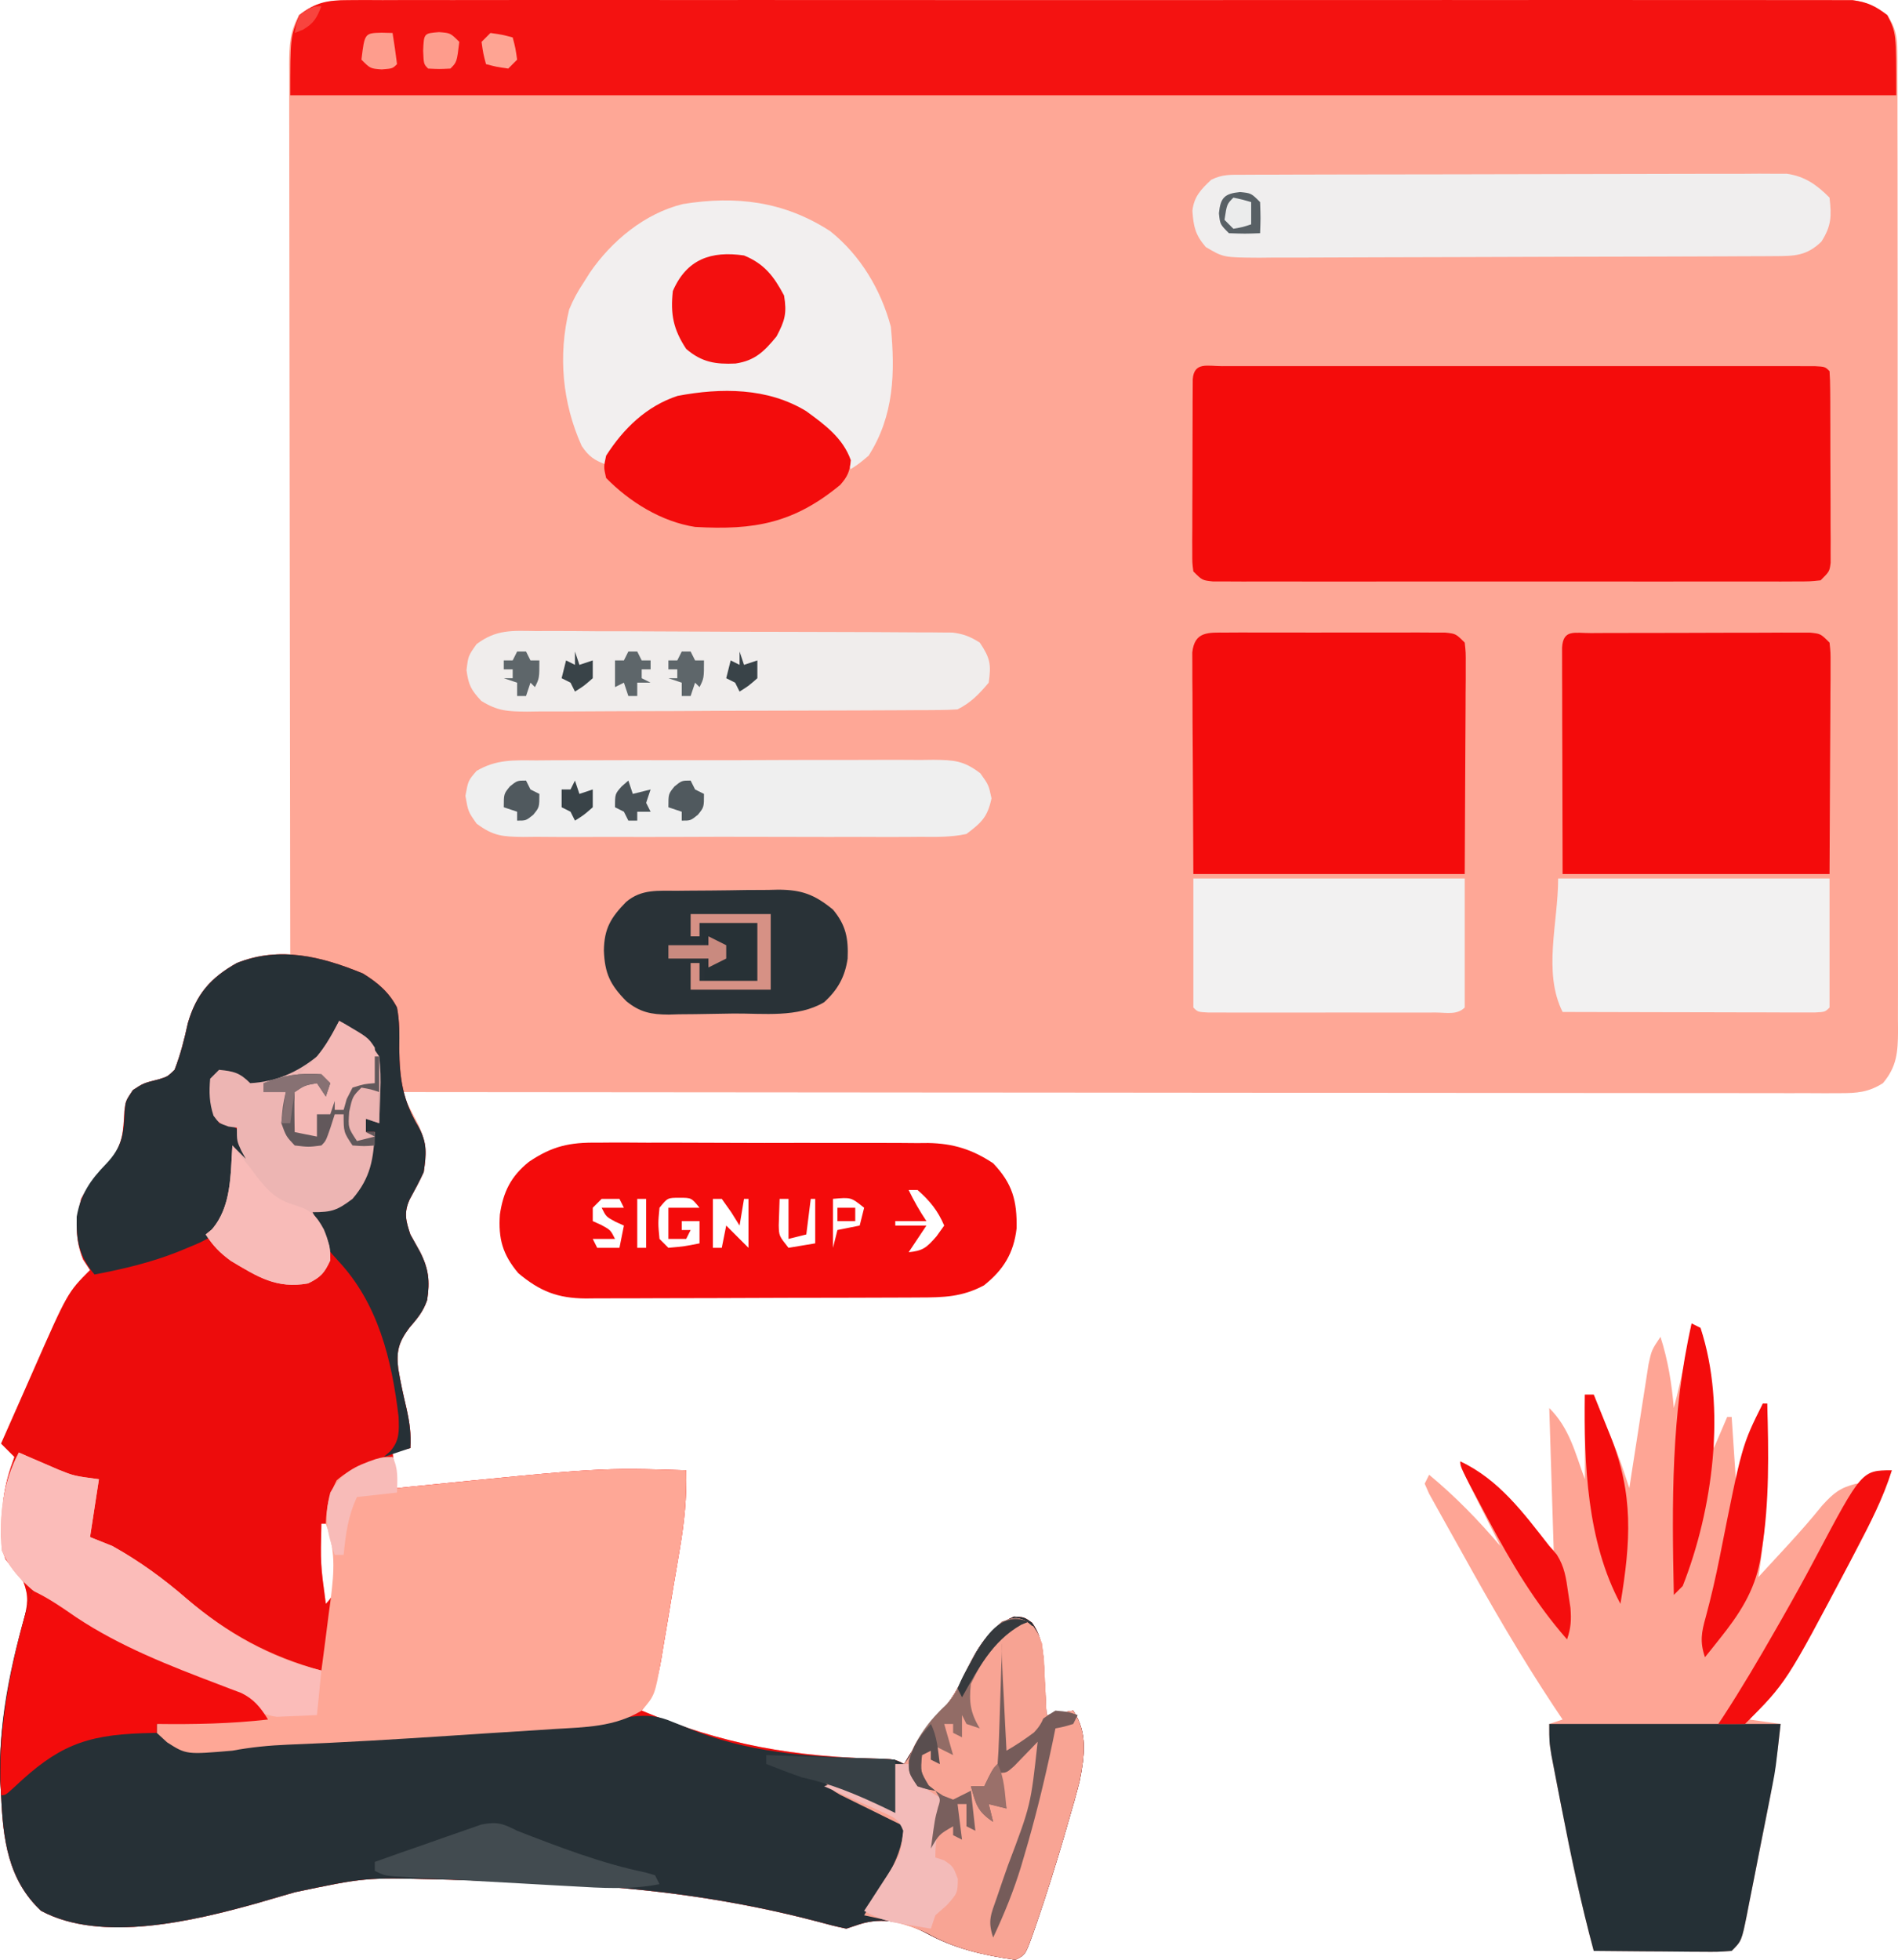 <svg xmlns="http://www.w3.org/2000/svg" version="1.1" viewBox="40.76 41.59 426.63 440.41">
<path d="M0 0 C1.823 -0.012 1.823 -0.012 3.684 -0.024 C5.029 -0.017 6.375 -0.01 7.721 -0.003 C9.153 -0.007 10.585 -0.012 12.017 -0.018 C15.952 -0.03 19.887 -0.024 23.823 -0.015 C28.067 -0.008 32.311 -0.018 36.555 -0.027 C44.869 -0.04 53.184 -0.037 61.498 -0.028 C68.254 -0.022 75.01 -0.021 81.766 -0.024 C82.727 -0.024 83.688 -0.025 84.678 -0.025 C86.63 -0.026 88.582 -0.027 90.534 -0.028 C108.846 -0.037 127.157 -0.027 145.469 -0.011 C161.187 0.003 176.905 0 192.623 -0.014 C210.868 -0.03 229.113 -0.036 247.358 -0.027 C249.303 -0.026 251.248 -0.025 253.193 -0.024 C254.628 -0.023 254.628 -0.023 256.093 -0.023 C262.842 -0.02 269.591 -0.024 276.341 -0.031 C284.564 -0.04 292.787 -0.038 301.01 -0.022 C305.208 -0.014 309.404 -0.011 313.601 -0.02 C317.442 -0.029 321.282 -0.025 325.122 -0.009 C326.513 -0.005 327.904 -0.007 329.295 -0.014 C331.183 -0.023 333.071 -0.012 334.959 0 C336.008 0 337.058 0.001 338.139 0.001 C341.48 0.444 343.313 1.331 345.979 3.378 C347.802 6.094 348.23 8.227 348.234 11.463 C348.24 12.273 348.246 13.082 348.252 13.917 C348.248 14.8 348.244 15.684 348.24 16.595 C348.244 17.538 348.248 18.481 348.252 19.453 C348.262 22.621 348.258 25.789 348.254 28.957 C348.259 31.226 348.264 33.494 348.27 35.762 C348.283 41.93 348.284 48.097 348.281 54.264 C348.28 59.408 348.285 64.553 348.29 69.697 C348.301 82.525 348.301 95.353 348.294 108.181 C348.289 119.323 348.3 130.464 348.319 141.605 C348.339 153.045 348.347 164.484 348.343 175.923 C348.341 182.346 348.344 188.768 348.358 195.191 C348.37 201.229 348.368 207.268 348.355 213.306 C348.353 215.525 348.356 217.743 348.364 219.962 C348.374 222.986 348.366 226.009 348.354 229.034 C348.361 229.915 348.368 230.797 348.376 231.705 C348.335 236.383 348.131 239.652 344.979 243.378 C341.729 245.436 339.158 245.627 335.349 245.624 C334.195 245.628 333.041 245.632 331.852 245.636 C329.95 245.627 329.95 245.627 328.008 245.618 C326.648 245.619 325.287 245.621 323.927 245.623 C320.185 245.628 316.443 245.62 312.701 245.61 C308.667 245.601 304.632 245.604 300.598 245.605 C293.608 245.607 286.618 245.6 279.627 245.589 C269.52 245.573 259.413 245.568 249.306 245.565 C232.909 245.561 216.511 245.547 200.114 245.528 C184.184 245.51 168.254 245.496 152.324 245.487 C150.851 245.487 150.851 245.487 149.349 245.486 C144.424 245.483 139.5 245.481 134.575 245.478 C93.71 245.457 52.845 245.422 11.979 245.378 C12.334 246.052 12.688 246.726 13.053 247.42 C13.512 248.311 13.971 249.202 14.444 250.12 C14.902 251 15.359 251.88 15.831 252.787 C17.598 256.771 17.609 259.039 16.979 263.378 C16.016 265.48 14.929 267.481 13.819 269.51 C12.475 272.499 12.96 274.318 13.979 277.378 C14.681 278.652 15.39 279.923 16.104 281.19 C18.1 285.049 18.404 287.847 17.753 292.124 C16.848 294.762 15.531 296.262 13.729 298.378 C11.326 301.59 10.794 303.655 11.253 307.549 C11.755 310.559 12.411 313.518 13.112 316.487 C13.818 319.651 14.169 322.172 13.979 325.378 C12.659 325.708 11.339 326.038 9.979 326.378 C10.309 329.018 10.639 331.658 10.979 334.378 C12.159 334.256 13.338 334.135 14.554 334.01 C56.736 329.779 56.736 329.779 75.979 330.378 C76.138 336.413 75.571 342.008 74.554 347.952 C74.405 348.839 74.257 349.725 74.104 350.639 C73.791 352.501 73.474 354.363 73.154 356.223 C72.667 359.065 72.199 361.91 71.731 364.754 C71.423 366.57 71.114 368.386 70.804 370.202 C70.666 371.048 70.528 371.894 70.387 372.765 C69.6 377.234 68.687 380.615 65.979 384.378 C84.407 392.104 100.515 394.848 120.319 395.223 C122.979 395.378 122.979 395.378 124.979 396.378 C125.271 395.881 125.562 395.385 125.862 394.874 C128.01 391.315 130.159 388.064 132.979 385.003 C135.395 382.304 136.936 379.653 138.479 376.378 C141.077 370.925 143.897 365.668 149.667 363.253 C151.979 363.378 151.979 363.378 153.729 364.628 C156.515 368.528 156.297 372.959 156.542 377.565 C156.607 378.689 156.607 378.689 156.673 379.837 C156.779 381.683 156.88 383.53 156.979 385.378 C158.959 385.048 160.939 384.718 162.979 384.378 C166.272 389.317 165.533 394.564 164.412 400.261 C163.629 403.345 162.763 406.391 161.854 409.44 C161.54 410.526 161.225 411.612 160.901 412.731 C158.962 419.326 156.913 425.881 154.667 432.378 C154.425 433.083 154.183 433.788 153.934 434.514 C152.229 439.253 152.229 439.253 149.979 440.378 C142.821 439.372 136.108 437.822 129.78 434.299 C125.048 431.877 120.147 430.754 114.979 432.378 C113.989 432.708 112.999 433.038 111.979 433.378 C109.859 432.944 107.76 432.411 105.675 431.831 C86.722 426.844 68.247 424.37 48.667 423.378 C47.561 423.32 46.455 423.263 45.316 423.203 C37.872 422.831 30.43 422.565 22.979 422.378 C21.936 422.35 20.893 422.322 19.818 422.294 C3.72 421.9 3.72 421.9 -11.958 425.19 C-13.864 425.746 -15.772 426.298 -17.681 426.846 C-18.583 427.112 -19.486 427.377 -20.416 427.651 C-34.615 431.611 -55.419 436.664 -69.021 429.378 C-76.497 422.399 -77.593 413.192 -78.021 403.378 C-78.085 402.278 -78.149 401.178 -78.216 400.045 C-78.618 387.659 -75.975 375.883 -72.88 363.948 C-72.028 360.409 -71.749 358.739 -73.021 355.378 C-74.334 353.695 -75.667 352.028 -77.021 350.378 C-78.304 346.884 -77.995 343.674 -77.708 340.003 C-77.629 338.902 -77.551 337.801 -77.47 336.667 C-77.019 333.363 -76.175 330.498 -75.021 327.378 C-76.506 325.893 -76.506 325.893 -78.021 324.378 C-76.268 320.39 -74.508 316.407 -72.741 312.427 C-72.142 311.076 -71.546 309.724 -70.952 308.371 C-63.065 290.422 -63.065 290.422 -58.021 285.378 C-58.536 284.594 -59.052 283.81 -59.583 283.003 C-61.505 278.155 -61.228 274.404 -60.021 269.378 C-58.138 265.881 -56.106 263.465 -53.333 260.628 C-50.555 256.723 -50.577 254.293 -50.306 249.647 C-50.021 247.378 -50.021 247.378 -48.396 244.94 C-46.021 243.378 -46.021 243.378 -42.521 242.503 C-40.593 241.894 -40.593 241.894 -39.021 240.378 C-37.682 236.928 -36.826 233.534 -36.04 229.92 C-34.157 223.377 -30.904 219.672 -25.021 216.378 C-20.818 214.627 -17.537 214.302 -13.021 214.378 C-13.022 213.32 -13.024 212.263 -13.026 211.174 C-13.07 185.469 -13.103 159.764 -13.124 134.059 C-13.134 121.629 -13.149 109.198 -13.171 96.767 C-13.191 85.935 -13.204 75.102 -13.209 64.269 C-13.211 58.531 -13.217 52.794 -13.232 47.057 C-13.246 41.658 -13.25 36.26 -13.247 30.862 C-13.247 28.879 -13.251 26.896 -13.259 24.913 C-13.269 22.208 -13.266 19.504 -13.261 16.799 C-13.267 16.012 -13.273 15.225 -13.279 14.415 C-13.256 10.322 -13.153 6.93 -11.021 3.378 C-7.262 0.63 -4.618 0.002 0 0 Z M-6.021 342.378 C-6.228 351.431 -6.228 351.431 -5.021 360.378 C-1.915 357.272 -2.055 353.65 -2.021 349.378 C-2.468 346.889 -3.156 344.768 -4.021 342.378 C-4.681 342.378 -5.341 342.378 -6.021 342.378 Z " fill="#FEA796" transform="translate(119.021,41.622)"/>
<path d="M0 0 C3.321 2.056 5.84 4.182 7.656 7.645 C8.251 10.74 8.209 13.751 8.156 16.895 C8.251 23.821 8.956 28.536 12.562 34.586 C14.483 38.201 14.244 40.598 13.656 44.645 C12.693 46.747 11.605 48.748 10.496 50.777 C9.152 53.766 9.636 55.585 10.656 58.645 C11.358 59.919 12.066 61.19 12.781 62.457 C14.777 66.316 15.081 69.114 14.43 73.391 C13.524 76.029 12.208 77.529 10.406 79.645 C8.002 82.857 7.471 84.922 7.93 88.816 C8.432 91.826 9.088 94.785 9.789 97.754 C10.494 100.918 10.846 103.439 10.656 106.645 C9.336 106.975 8.016 107.305 6.656 107.645 C7.151 111.605 7.151 111.605 7.656 115.645 C8.836 115.523 10.015 115.402 11.23 115.277 C53.413 111.046 53.413 111.046 72.656 111.645 C72.814 117.68 72.247 123.275 71.23 129.219 C71.082 130.106 70.934 130.992 70.781 131.906 C70.468 133.768 70.151 135.63 69.83 137.49 C69.344 140.332 68.875 143.177 68.408 146.021 C68.1 147.837 67.791 149.653 67.48 151.469 C67.343 152.315 67.205 153.161 67.063 154.032 C66.277 158.501 65.363 161.882 62.656 165.645 C81.084 173.371 97.192 176.115 116.996 176.49 C119.656 176.645 119.656 176.645 121.656 177.645 C121.948 177.148 122.239 176.652 122.539 176.141 C124.686 172.582 126.836 169.331 129.656 166.27 C132.072 163.571 133.613 160.92 135.156 157.645 C137.753 152.192 140.574 146.935 146.344 144.52 C148.656 144.645 148.656 144.645 150.406 145.895 C153.192 149.795 152.973 154.226 153.219 158.832 C153.262 159.582 153.305 160.331 153.35 161.104 C153.455 162.95 153.556 164.797 153.656 166.645 C155.636 166.315 157.616 165.985 159.656 165.645 C162.949 170.584 162.21 175.831 161.089 181.528 C160.306 184.612 159.44 187.658 158.531 190.707 C158.216 191.793 157.902 192.879 157.577 193.998 C155.639 200.593 153.59 207.148 151.344 213.645 C151.102 214.35 150.86 215.055 150.611 215.781 C148.906 220.52 148.906 220.52 146.656 221.645 C139.498 220.639 132.785 219.09 126.457 215.566 C121.724 213.144 116.823 212.021 111.656 213.645 C110.666 213.975 109.676 214.305 108.656 214.645 C106.536 214.211 104.436 213.678 102.352 213.098 C83.399 208.111 64.924 205.637 45.344 204.645 C44.238 204.587 43.132 204.53 41.992 204.47 C34.549 204.098 27.107 203.832 19.656 203.645 C18.613 203.617 17.57 203.589 16.495 203.561 C0.396 203.167 0.396 203.167 -15.281 206.457 C-17.188 207.013 -19.095 207.565 -21.004 208.113 C-21.906 208.379 -22.809 208.644 -23.739 208.918 C-37.938 212.878 -58.742 217.931 -72.344 210.645 C-79.821 203.666 -80.916 194.459 -81.344 184.645 C-81.408 183.545 -81.473 182.445 -81.539 181.312 C-81.942 168.926 -79.298 157.15 -76.203 145.215 C-75.351 141.676 -75.072 140.006 -76.344 136.645 C-77.657 134.962 -78.99 133.295 -80.344 131.645 C-81.627 128.151 -81.318 124.941 -81.031 121.27 C-80.953 120.169 -80.874 119.068 -80.793 117.934 C-80.342 114.63 -79.499 111.765 -78.344 108.645 C-79.334 107.655 -80.324 106.665 -81.344 105.645 C-79.592 101.657 -77.832 97.674 -76.064 93.694 C-75.466 92.343 -74.869 90.991 -74.275 89.638 C-66.389 71.689 -66.389 71.689 -61.344 66.645 C-61.859 65.861 -62.375 65.077 -62.906 64.27 C-64.829 59.422 -64.551 55.671 -63.344 50.645 C-61.461 47.148 -59.429 44.732 -56.656 41.895 C-53.878 37.99 -53.901 35.56 -53.629 30.914 C-53.344 28.645 -53.344 28.645 -51.719 26.207 C-49.344 24.645 -49.344 24.645 -45.844 23.77 C-43.916 23.161 -43.916 23.161 -42.344 21.645 C-41.005 18.195 -40.15 14.801 -39.363 11.188 C-37.48 4.644 -34.228 0.939 -28.344 -2.355 C-18.666 -6.186 -9.33 -3.832 0 0 Z M-9.344 123.645 C-9.551 132.698 -9.551 132.698 -8.344 141.645 C-5.238 138.539 -5.379 134.917 -5.344 130.645 C-5.792 128.156 -6.479 126.035 -7.344 123.645 C-8.004 123.645 -8.664 123.645 -9.344 123.645 Z " fill="#ED0C0C" transform="translate(122.344,260.355)"/>
<path d="M0 0 C3.595 1.647 6.684 3.826 9.938 6.062 C19.764 12.586 30.785 16.88 41.773 21.053 C42.665 21.395 43.557 21.737 44.477 22.09 C45.282 22.391 46.087 22.693 46.917 23.004 C49.81 24.387 51.347 26.296 53 29 C44.647 29.955 36.402 30.11 28 30 C31.532 33.867 31.532 33.867 36.391 35.133 C37.334 35.13 38.278 35.128 39.25 35.125 C40.65 35.129 40.65 35.129 42.078 35.133 C44.994 35.061 44.994 35.061 47.812 34.519 C50.871 34.021 53.841 33.752 56.934 33.57 C58.118 33.499 59.301 33.427 60.521 33.353 C61.814 33.278 63.106 33.203 64.438 33.125 C65.813 33.042 67.188 32.959 68.563 32.875 C70.82 32.738 73.078 32.601 75.335 32.465 C85.152 31.873 94.968 31.258 104.784 30.636 C107.895 30.44 111.006 30.247 114.117 30.053 C116.066 29.93 118.016 29.807 119.965 29.684 C121.285 29.602 121.285 29.602 122.632 29.52 C126.721 29.258 130.751 28.909 134.812 28.358 C138.334 27.953 140.729 28.157 144.039 29.582 C144.935 29.936 145.831 30.291 146.753 30.656 C147.701 31.038 148.649 31.419 149.625 31.812 C163.356 36.931 176.814 37.477 191.308 37.83 C194 38 194 38 196 39 C196.291 38.504 196.583 38.007 196.883 37.496 C199.03 33.937 201.18 30.686 204 27.625 C206.415 24.926 207.956 22.275 209.5 19 C212.097 13.548 214.918 8.29 220.688 5.875 C223 6 223 6 224.75 7.25 C227.536 11.15 227.317 15.582 227.562 20.188 C227.627 21.312 227.627 21.312 227.693 22.459 C227.799 24.306 227.9 26.153 228 28 C230.97 27.505 230.97 27.505 234 27 C237.293 31.939 236.554 37.187 235.433 42.883 C234.649 45.967 233.784 49.013 232.875 52.062 C232.56 53.149 232.245 54.235 231.921 55.354 C229.983 61.949 227.934 68.503 225.688 75 C225.446 75.705 225.204 76.41 224.955 77.137 C223.25 81.875 223.25 81.875 221 83 C213.841 81.995 207.129 80.445 200.801 76.922 C196.068 74.499 191.167 73.376 186 75 C185.01 75.33 184.02 75.66 183 76 C180.88 75.567 178.78 75.033 176.695 74.453 C157.743 69.467 139.268 66.993 119.688 66 C118.582 65.943 117.476 65.885 116.336 65.826 C108.893 65.453 101.45 65.187 94 65 C92.957 64.972 91.913 64.945 90.838 64.916 C74.74 64.523 74.74 64.523 59.062 67.812 C57.156 68.369 55.249 68.921 53.34 69.469 C51.986 69.867 51.986 69.867 50.605 70.273 C36.406 74.234 15.602 79.287 2 72 C-5.477 65.022 -6.573 55.815 -7 46 C-7.064 44.9 -7.129 43.801 -7.195 42.668 C-7.667 28.147 -4.189 13.838 0 0 Z " fill="#263036" transform="translate(48,399)"/>
<path d="M0 0 C1.216 -0.008 2.431 -0.016 3.684 -0.024 C5.029 -0.017 6.375 -0.01 7.721 -0.003 C9.153 -0.007 10.585 -0.012 12.017 -0.018 C15.952 -0.03 19.887 -0.024 23.823 -0.015 C28.067 -0.008 32.311 -0.018 36.555 -0.027 C44.869 -0.04 53.184 -0.037 61.498 -0.028 C68.254 -0.022 75.01 -0.021 81.766 -0.024 C82.727 -0.024 83.688 -0.025 84.678 -0.025 C86.63 -0.026 88.582 -0.027 90.534 -0.028 C108.846 -0.037 127.157 -0.027 145.469 -0.011 C161.187 0.003 176.905 0 192.623 -0.014 C210.868 -0.03 229.113 -0.036 247.358 -0.027 C249.303 -0.026 251.248 -0.025 253.193 -0.024 C254.628 -0.023 254.628 -0.023 256.093 -0.023 C262.842 -0.02 269.591 -0.024 276.341 -0.031 C284.564 -0.04 292.787 -0.038 301.01 -0.022 C305.208 -0.014 309.404 -0.011 313.601 -0.02 C317.442 -0.029 321.282 -0.025 325.122 -0.009 C326.513 -0.005 327.904 -0.007 329.295 -0.014 C331.183 -0.023 333.071 -0.012 334.959 0 C336.008 0 337.058 0.001 338.139 0.001 C341.48 0.444 343.313 1.331 345.979 3.378 C347.979 7.378 347.979 7.378 347.979 21.378 C228.849 21.378 109.719 21.378 -13.021 21.378 C-13.021 8.378 -13.021 8.378 -11.021 3.378 C-7.38 0.481 -4.585 0.002 0 0 Z " fill="#F41211" transform="translate(119.021,41.622)"/>
<path d="M0 0 C1.186 -0.003 2.373 -0.006 3.595 -0.009 C4.908 -0.007 6.222 -0.004 7.575 -0.002 C8.962 -0.004 10.35 -0.006 11.738 -0.008 C15.516 -0.012 19.295 -0.011 23.074 -0.007 C27.02 -0.005 30.966 -0.007 34.912 -0.009 C41.54 -0.011 48.168 -0.008 54.796 -0.003 C62.469 0.002 70.143 0 77.817 -0.005 C84.393 -0.01 90.97 -0.01 97.547 -0.008 C101.48 -0.006 105.413 -0.006 109.346 -0.009 C113.043 -0.012 116.739 -0.01 120.436 -0.004 C122.448 -0.002 124.46 -0.005 126.472 -0.009 C127.659 -0.006 128.845 -0.003 130.067 0 C131.105 0 132.142 0.001 133.211 0.001 C135.534 0.127 135.534 0.127 136.534 1.127 C136.637 2.528 136.672 3.935 136.679 5.34 C136.685 6.234 136.692 7.128 136.698 8.05 C136.7 9.509 136.7 9.509 136.702 10.998 C136.705 11.991 136.708 12.983 136.712 14.006 C136.717 16.11 136.719 18.214 136.719 20.319 C136.721 23.547 136.739 26.775 136.758 30.004 C136.761 32.044 136.763 34.083 136.764 36.123 C136.771 37.094 136.778 38.065 136.786 39.065 C136.783 39.963 136.78 40.86 136.776 41.785 C136.778 42.577 136.779 43.369 136.781 44.185 C136.534 46.127 136.534 46.127 134.534 48.127 C132.122 48.379 132.122 48.379 129.03 48.381 C127.86 48.387 126.691 48.392 125.486 48.398 C124.196 48.394 122.907 48.39 121.578 48.386 C120.212 48.388 118.846 48.392 117.479 48.396 C113.762 48.406 110.045 48.402 106.329 48.396 C102.444 48.391 98.56 48.395 94.676 48.398 C88.152 48.402 81.629 48.397 75.105 48.388 C67.556 48.377 60.007 48.38 52.458 48.391 C45.984 48.4 39.51 48.402 33.036 48.397 C29.166 48.393 25.296 48.393 21.426 48.4 C17.788 48.405 14.151 48.401 10.513 48.39 C8.536 48.386 6.559 48.392 4.581 48.398 C3.412 48.392 2.242 48.387 1.038 48.381 C0.017 48.38 -1.004 48.379 -2.055 48.379 C-4.466 48.127 -4.466 48.127 -6.466 46.127 C-6.714 44.185 -6.714 44.185 -6.709 41.785 C-6.712 40.887 -6.716 39.99 -6.719 39.065 C-6.711 38.094 -6.704 37.123 -6.697 36.123 C-6.696 35.129 -6.696 34.136 -6.696 33.112 C-6.692 31.01 -6.685 28.907 -6.672 26.805 C-6.654 23.574 -6.652 20.344 -6.652 17.113 C-6.647 15.075 -6.641 13.036 -6.634 10.998 C-6.633 10.025 -6.632 9.052 -6.631 8.05 C-6.625 7.156 -6.618 6.261 -6.612 5.34 C-6.608 4.548 -6.604 3.757 -6.6 2.942 C-6.309 -1.013 -3.299 0.001 0 0 Z " fill="#F40C0B" transform="translate(315.466,123.873)"/>
<path d="M0 0 C0.66 0.33 1.32 0.66 2 1 C4.365 9.687 4.535 19.05 5 28 C5.99 25.69 6.98 23.38 8 21 C8.33 21 8.66 21 9 21 C9.495 28.425 9.495 28.425 10 36 C11.98 30.06 13.96 24.12 16 18 C16.33 18 16.66 18 17 18 C17.225 31.179 17.119 43.966 15 57 C16.71 55.147 18.418 53.293 20.125 51.438 C20.63 50.89 21.135 50.343 21.655 49.78 C24.322 46.878 26.899 43.944 29.375 40.875 C31.922 38.086 33.381 36.905 37 36 C37.66 36 38.32 36 39 36 C39.99 35.258 39.99 35.258 41 34.5 C43 33 43 33 45 33 C43.011 39.35 40.075 44.993 37 50.875 C36.419 51.987 35.838 53.1 35.24 54.246 C28.782 66.484 21.922 78.364 13 89 C15.31 89.33 17.62 89.66 20 90 C19.375 96.269 18.451 102.381 17.223 108.559 C17.051 109.429 16.88 110.299 16.703 111.196 C16.343 113.017 15.981 114.838 15.616 116.659 C15.059 119.453 14.515 122.249 13.971 125.045 C13.618 126.82 13.264 128.596 12.91 130.371 C12.749 131.207 12.587 132.044 12.421 132.906 C11.229 138.771 11.229 138.771 9 141 C5.927 141.227 5.927 141.227 2.023 141.195 C1.338 141.192 0.653 141.19 -0.053 141.187 C-2.244 141.176 -4.434 141.15 -6.625 141.125 C-8.109 141.115 -9.594 141.106 -11.078 141.098 C-14.719 141.076 -18.359 141.041 -22 141 C-24.877 130.336 -27.145 119.589 -29.25 108.75 C-29.386 108.054 -29.523 107.358 -29.663 106.641 C-30.056 104.631 -30.443 102.621 -30.828 100.609 C-31.054 99.433 -31.28 98.257 -31.513 97.046 C-32 94 -32 94 -32 90 C-30.515 89.505 -30.515 89.505 -29 89 C-29.643 88.04 -30.286 87.079 -30.949 86.09 C-38.368 74.887 -45.065 63.347 -51.565 51.59 C-52.838 49.293 -54.123 47.003 -55.414 44.715 C-56.069 43.54 -56.722 42.364 -57.375 41.188 C-57.919 40.212 -58.463 39.236 -59.023 38.23 C-59.507 37.126 -59.507 37.126 -60 36 C-59.67 35.34 -59.34 34.68 -59 34 C-53.096 38.884 -47.969 44.172 -43 50 C-43.849 48.32 -43.849 48.32 -44.715 46.605 C-45.456 45.133 -46.197 43.66 -46.938 42.188 C-47.311 41.45 -47.684 40.712 -48.068 39.951 C-48.426 39.239 -48.784 38.527 -49.152 37.793 C-49.482 37.138 -49.812 36.484 -50.152 35.809 C-51 34 -51 34 -52 31 C-43.268 35.11 -37.884 42.589 -32 50 C-31.505 50.495 -31.505 50.495 -31 51 C-31.33 40.44 -31.66 29.88 -32 19 C-27.434 23.566 -26.212 28.961 -24 35 C-24 28.73 -24 22.46 -24 16 C-23.34 16 -22.68 16 -22 16 C-21.039 18.374 -20.082 20.749 -19.125 23.125 C-18.856 23.79 -18.586 24.455 -18.309 25.141 C-17.912 26.127 -17.912 26.127 -17.508 27.133 C-17.267 27.73 -17.026 28.327 -16.778 28.942 C-15.772 31.602 -14.887 34.298 -14 37 C-13.859 36.077 -13.718 35.153 -13.573 34.202 C-13.046 30.774 -12.512 27.347 -11.974 23.92 C-11.742 22.438 -11.513 20.954 -11.287 19.471 C-10.961 17.338 -10.626 15.206 -10.289 13.074 C-9.991 11.15 -9.991 11.15 -9.686 9.186 C-9 6 -9 6 -7 3 C-5.299 8.329 -4.48 13.431 -4 19 C-2.339 12.714 -1.107 6.406 0 0 Z M-23 38 C-22 41 -22 41 -22 41 Z " fill="#FEA595" transform="translate(421,339)"/>
<path d="M0 0 C0.797 0.349 1.593 0.699 2.414 1.059 C3.474 1.514 4.533 1.969 5.625 2.438 C6.669 2.89 7.713 3.342 8.789 3.809 C12.387 5.259 12.387 5.259 18 6 C17.34 10.29 16.68 14.58 16 19 C17.65 19.66 19.3 20.32 21 21 C27.105 24.395 32.541 28.364 37.812 32.938 C46.903 40.672 56.437 45.845 68 49 C68.565 44.815 69.098 40.627 69.625 36.438 C69.785 35.256 69.945 34.075 70.109 32.857 C70.884 26.571 71.22 21.944 69 16 C69.133 12.152 69.656 9.657 71.438 6.25 C75.151 2.99 79.256 2.114 84 1 C84.495 4.465 84.495 4.465 85 8 C86.179 7.879 87.359 7.758 88.574 7.633 C130.757 3.402 130.757 3.402 150 4 C150.158 10.036 149.591 15.631 148.574 21.574 C148.426 22.461 148.278 23.348 148.125 24.262 C147.811 26.124 147.494 27.985 147.174 29.846 C146.687 32.688 146.219 35.532 145.752 38.377 C145.444 40.193 145.135 42.009 144.824 43.824 C144.687 44.67 144.549 45.516 144.407 46.388 C142.968 54.559 142.968 54.559 140 58 C133.874 61.682 127.374 61.719 120.367 62.133 C118.526 62.256 118.526 62.256 116.647 62.382 C112.724 62.641 108.799 62.883 104.875 63.125 C102.29 63.294 99.706 63.465 97.121 63.637 C84.911 64.437 72.701 65.182 60.473 65.652 C56.233 65.828 52.182 66.22 48 67 C37.637 67.888 37.637 67.888 33.312 65.125 C32.549 64.424 31.786 63.722 31 63 C31 62.34 31 61.68 31 61 C38.92 60.34 46.84 59.68 55 59 C51.326 55.173 51.326 55.173 47.016 53.359 C45.872 52.967 45.872 52.967 44.706 52.567 C43.895 52.297 43.085 52.028 42.25 51.75 C30.095 47.464 18.881 42.304 8.312 34.875 C7.748 34.479 7.184 34.084 6.602 33.677 C2.34 30.549 -1.748 26.993 -3.828 22.02 C-4.481 14.349 -3.639 6.803 0 0 Z " fill="#FEA796" transform="translate(45,368)"/>
<path d="M0 0 C1.299 -0.011 1.299 -0.011 2.625 -0.022 C5.465 -0.038 8.304 -0.019 11.145 0.002 C13.132 0.001 15.119 -0.001 17.106 -0.005 C21.262 -0.008 25.417 0.007 29.573 0.034 C34.886 0.068 40.198 0.062 45.511 0.044 C49.612 0.033 53.712 0.042 57.813 0.057 C59.771 0.062 61.73 0.062 63.688 0.055 C66.431 0.05 69.172 0.07 71.914 0.098 C72.714 0.091 73.515 0.085 74.339 0.078 C79.957 0.172 84.251 1.513 88.957 4.631 C93.322 9.22 94.325 13.054 94.234 19.217 C93.588 24.84 91.275 28.582 86.895 32.069 C81.989 34.678 77.883 34.785 72.45 34.792 C71.581 34.797 70.713 34.802 69.818 34.807 C66.941 34.822 64.064 34.829 61.188 34.834 C59.188 34.84 57.189 34.846 55.19 34.852 C50.996 34.862 46.802 34.868 42.608 34.871 C37.238 34.877 31.868 34.901 26.498 34.929 C22.367 34.948 18.237 34.953 14.106 34.955 C12.126 34.958 10.147 34.966 8.167 34.979 C5.395 34.996 2.624 34.994 -0.148 34.988 C-0.963 34.997 -1.778 35.006 -2.618 35.015 C-8.893 34.97 -12.912 33.423 -17.793 29.319 C-21.345 25.075 -22.284 21.578 -21.918 16.131 C-21.161 11.064 -19.456 7.567 -15.373 4.291 C-10.153 0.772 -6.23 -0.091 0 0 Z M69.957 10.631 C71.161 13.125 72.411 15.313 73.957 17.631 C71.647 17.631 69.337 17.631 66.957 17.631 C66.957 17.961 66.957 18.291 66.957 18.631 C69.267 18.631 71.577 18.631 73.957 18.631 C71.977 21.601 71.977 21.601 69.957 24.631 C73.212 24.282 73.976 23.61 76.207 21.069 C76.785 20.264 77.362 19.46 77.957 18.631 C76.516 15.269 74.71 13.04 71.957 10.631 C71.297 10.631 70.637 10.631 69.957 10.631 Z M0.957 12.631 C0.297 13.291 -0.363 13.951 -1.043 14.631 C-1.043 15.621 -1.043 16.611 -1.043 17.631 C-0.084 18.064 -0.084 18.064 0.895 18.506 C2.957 19.631 2.957 19.631 3.957 21.631 C2.307 21.631 0.657 21.631 -1.043 21.631 C-0.713 22.291 -0.383 22.951 -0.043 23.631 C1.607 23.631 3.257 23.631 4.957 23.631 C5.287 21.981 5.617 20.331 5.957 18.631 C4.998 18.198 4.998 18.198 4.02 17.756 C1.957 16.631 1.957 16.631 0.957 14.631 C2.607 14.631 4.257 14.631 5.957 14.631 C5.627 13.971 5.297 13.311 4.957 12.631 C3.637 12.631 2.317 12.631 0.957 12.631 Z M8.957 12.631 C8.957 16.261 8.957 19.891 8.957 23.631 C9.617 23.631 10.277 23.631 10.957 23.631 C10.957 20.001 10.957 16.371 10.957 12.631 C10.297 12.631 9.637 12.631 8.957 12.631 Z M13.957 14.631 C13.624 18.131 13.624 18.131 13.957 21.631 C14.617 22.291 15.277 22.951 15.957 23.631 C19.554 23.308 19.554 23.308 22.957 22.631 C22.957 20.981 22.957 19.331 22.957 17.631 C21.637 17.631 20.317 17.631 18.957 17.631 C18.957 18.291 18.957 18.951 18.957 19.631 C19.617 19.631 20.277 19.631 20.957 19.631 C20.627 20.291 20.297 20.951 19.957 21.631 C18.637 21.631 17.317 21.631 15.957 21.631 C15.957 19.321 15.957 17.011 15.957 14.631 C18.267 14.631 20.577 14.631 22.957 14.631 C21.13 12.382 21.13 12.382 18.457 12.381 C15.784 12.382 15.784 12.382 13.957 14.631 Z M25.957 12.631 C25.957 16.261 25.957 19.891 25.957 23.631 C26.617 23.631 27.277 23.631 27.957 23.631 C28.287 21.981 28.617 20.331 28.957 18.631 C30.607 20.281 32.257 21.931 33.957 23.631 C33.957 20.001 33.957 16.371 33.957 12.631 C33.627 12.631 33.297 12.631 32.957 12.631 C32.627 14.611 32.297 16.591 31.957 18.631 C31.338 17.641 30.72 16.651 30.082 15.631 C29.03 14.146 29.03 14.146 27.957 12.631 C27.297 12.631 26.637 12.631 25.957 12.631 Z M40.957 12.631 C40.916 13.889 40.875 15.147 40.832 16.444 C40.809 17.151 40.786 17.859 40.762 18.588 C40.824 20.945 40.824 20.945 42.957 23.631 C44.937 23.301 46.917 22.971 48.957 22.631 C48.957 19.331 48.957 16.031 48.957 12.631 C48.627 12.631 48.297 12.631 47.957 12.631 C47.627 15.271 47.297 17.911 46.957 20.631 C45.637 20.961 44.317 21.291 42.957 21.631 C42.957 18.661 42.957 15.691 42.957 12.631 C42.297 12.631 41.637 12.631 40.957 12.631 Z M52.957 12.631 C52.957 16.261 52.957 19.891 52.957 23.631 C53.287 22.311 53.617 20.991 53.957 19.631 C55.607 19.301 57.257 18.971 58.957 18.631 C59.287 17.311 59.617 15.991 59.957 14.631 C57.003 12.261 57.003 12.261 52.957 12.631 Z " fill="#F40B0B" transform="translate(175.043,298.369)"/>
<path d="M0 0 C1.135 -0.006 2.269 -0.013 3.438 -0.019 C5.283 -0.013 5.283 -0.013 7.166 -0.007 C9.052 -0.01 9.052 -0.01 10.977 -0.013 C13.64 -0.014 16.303 -0.011 18.966 -0.002 C22.383 0.009 25.799 0.003 29.216 -0.009 C32.47 -0.018 35.724 -0.012 38.979 -0.007 C40.209 -0.011 41.439 -0.015 42.706 -0.019 C44.408 -0.01 44.408 -0.01 46.145 0 C47.147 0.002 48.149 0.003 49.181 0.005 C51.572 0.259 51.572 0.259 53.572 2.259 C53.813 4.473 53.813 4.473 53.799 7.259 C53.799 8.315 53.799 9.37 53.799 10.458 C53.783 12.127 53.783 12.127 53.768 13.829 C53.766 14.849 53.764 15.87 53.761 16.921 C53.751 20.742 53.723 24.563 53.697 28.384 C53.656 36.923 53.615 45.461 53.572 54.259 C33.442 54.259 13.312 54.259 -7.428 54.259 C-7.469 45.72 -7.51 37.181 -7.553 28.384 C-7.571 25.687 -7.589 22.991 -7.608 20.212 C-7.614 18.085 -7.619 15.957 -7.623 13.829 C-7.633 12.717 -7.644 11.604 -7.654 10.458 C-7.654 9.402 -7.655 8.347 -7.655 7.259 C-7.659 6.34 -7.664 5.421 -7.668 4.473 C-7.146 -0.336 -4.058 0.006 0 0 Z " fill="#F40C0C" transform="translate(316.428,183.741)"/>
<path d="M0 0 C1.135 -0.006 2.269 -0.013 3.438 -0.019 C4.674 -0.02 5.909 -0.022 7.182 -0.023 C9.07 -0.028 9.07 -0.028 10.997 -0.033 C13.666 -0.038 16.335 -0.041 19.004 -0.04 C22.429 -0.04 25.853 -0.054 29.278 -0.071 C32.537 -0.085 35.797 -0.084 39.057 -0.085 C40.29 -0.092 41.524 -0.1 42.794 -0.107 C44.501 -0.102 44.501 -0.102 46.242 -0.098 C47.75 -0.1 47.75 -0.1 49.288 -0.102 C51.686 0.145 51.686 0.145 53.686 2.145 C53.926 4.36 53.926 4.36 53.913 7.146 C53.913 8.201 53.912 9.257 53.912 10.344 C53.897 12.013 53.897 12.013 53.881 13.716 C53.879 14.736 53.877 15.756 53.875 16.807 C53.865 20.628 53.837 24.449 53.811 28.27 C53.77 36.809 53.728 45.348 53.686 54.145 C33.886 54.145 14.086 54.145 -6.314 54.145 C-6.335 45.421 -6.355 36.697 -6.377 27.708 C-6.386 24.95 -6.395 22.192 -6.404 19.351 C-6.407 17.179 -6.41 15.008 -6.412 12.837 C-6.417 11.697 -6.422 10.558 -6.427 9.384 C-6.427 8.308 -6.428 7.233 -6.428 6.124 C-6.43 5.185 -6.432 4.245 -6.434 3.278 C-6.197 -0.925 -3.623 0.014 0 0 Z " fill="#F40B0B" transform="translate(398.314,183.855)"/>
<path d="M0 0 C6.799 5.434 11.369 13.1 13.625 21.461 C14.607 31.739 14.374 41.475 8.625 50.461 C6.453 52.281 6.453 52.281 4.625 53.461 C4.322 52.93 4.019 52.399 3.707 51.852 C-0.39 44.943 -4.729 41.079 -12.301 38.227 C-20.908 36.083 -31.077 36.181 -39.184 39.98 C-43.775 43.082 -47.886 47.483 -50.375 52.461 C-53.049 51.455 -54.236 50.665 -55.859 48.273 C-60.218 38.588 -61.201 27.958 -58.676 17.59 C-57.756 15.351 -56.72 13.47 -55.375 11.461 C-54.939 10.769 -54.504 10.076 -54.055 9.363 C-49.15 2.194 -41.71 -3.98 -33.137 -6.09 C-21.145 -8.04 -10.346 -6.704 0 0 Z " fill="#F2EFEF" transform="translate(227.375,93.539)"/>
<path d="M0 0 C3.321 2.056 5.84 4.182 7.656 7.645 C8.251 10.74 8.209 13.751 8.156 16.895 C8.251 23.821 8.956 28.536 12.562 34.586 C14.483 38.201 14.244 40.598 13.656 44.645 C12.693 46.747 11.605 48.748 10.496 50.777 C9.152 53.766 9.636 55.585 10.656 58.645 C11.358 59.919 12.066 61.19 12.781 62.457 C14.777 66.316 15.081 69.114 14.43 73.391 C13.524 76.029 12.208 77.529 10.406 79.645 C8.002 82.857 7.471 84.922 7.93 88.816 C8.432 91.826 9.088 94.785 9.789 97.754 C10.494 100.918 10.846 103.439 10.656 106.645 C8.676 107.305 6.696 107.965 4.656 108.645 C5.142 108.224 5.628 107.804 6.129 107.371 C8.274 104.946 8.12 102.774 8.012 99.637 C6.478 86.726 3.407 74.102 -5.66 64.469 C-8.903 60.955 -10.677 58.446 -11.344 53.645 C-10.106 53.273 -8.869 52.902 -7.594 52.52 C-3.179 50.835 -1.434 48.986 0.656 44.645 C1.502 41.669 2.141 38.694 2.656 35.645 C1.996 35.645 1.336 35.645 0.656 35.645 C0.656 34.655 0.656 33.665 0.656 32.645 C1.316 32.645 1.976 32.645 2.656 32.645 C3.703 23.213 3.703 23.213 0.344 14.832 C-2.205 12.494 -2.205 12.494 -5.344 11.645 C-5.715 12.531 -6.086 13.418 -6.469 14.332 C-9.842 20.292 -14.212 22.895 -20.414 25.262 C-24.171 26.007 -26.218 24.728 -29.344 22.645 C-31.496 22.953 -31.496 22.953 -33.344 23.645 C-33.424 27.167 -33.384 30.264 -32.344 33.645 C-31.72 33.715 -31.096 33.786 -30.453 33.859 C-28.344 34.645 -28.344 34.645 -27.297 36.711 C-27.065 37.535 -26.833 38.358 -26.594 39.207 C-26.351 40.033 -26.109 40.86 -25.859 41.711 C-25.689 42.349 -25.519 42.987 -25.344 43.645 C-26.334 42.655 -27.324 41.665 -28.344 40.645 C-28.453 41.525 -28.563 42.405 -28.676 43.312 C-28.914 45.055 -28.914 45.055 -29.156 46.832 C-29.307 47.981 -29.458 49.129 -29.613 50.312 C-30.38 53.811 -31.104 55.858 -33.344 58.645 C-36.242 60.34 -36.242 60.34 -39.719 61.77 C-40.635 62.147 -40.635 62.147 -41.569 62.532 C-47.656 64.946 -53.917 66.427 -60.344 67.645 C-63.824 63.468 -64.468 60.009 -64.344 54.645 C-63.449 49.573 -61.27 46.416 -57.719 42.77 C-54.049 38.893 -53.758 36.045 -53.559 30.844 C-53.344 28.645 -53.344 28.645 -51.719 26.207 C-49.344 24.645 -49.344 24.645 -45.844 23.77 C-43.916 23.161 -43.916 23.161 -42.344 21.645 C-41.005 18.195 -40.15 14.801 -39.363 11.188 C-37.48 4.644 -34.228 0.939 -28.344 -2.355 C-18.666 -6.186 -9.33 -3.832 0 0 Z " fill="#263036" transform="translate(122.344,260.355)"/>
<path d="M0 0 C1.089 -0.006 2.179 -0.011 3.301 -0.017 C4.502 -0.018 5.702 -0.02 6.939 -0.021 C8.199 -0.026 9.46 -0.031 10.758 -0.036 C14.221 -0.049 17.684 -0.055 21.147 -0.06 C23.31 -0.063 25.473 -0.067 27.637 -0.071 C34.404 -0.085 41.172 -0.095 47.939 -0.098 C55.753 -0.103 63.566 -0.12 71.38 -0.149 C77.418 -0.171 83.456 -0.181 89.494 -0.182 C93.101 -0.184 96.708 -0.189 100.315 -0.207 C104.339 -0.227 108.364 -0.223 112.388 -0.216 C113.583 -0.225 114.777 -0.234 116.008 -0.244 C117.655 -0.236 117.655 -0.236 119.335 -0.227 C120.286 -0.229 121.238 -0.23 122.218 -0.231 C126.33 0.348 128.964 2.246 131.858 5.14 C132.328 9.294 132.298 11.442 130.045 15.015 C126.734 18.232 124.018 18.268 119.595 18.288 C118.505 18.295 117.414 18.302 116.29 18.309 C115.093 18.312 113.896 18.315 112.663 18.317 C111.403 18.324 110.142 18.331 108.844 18.337 C104.664 18.358 100.483 18.369 96.303 18.379 C94.864 18.383 93.424 18.387 91.984 18.391 C85.222 18.41 78.46 18.424 71.697 18.433 C63.892 18.442 56.088 18.469 48.283 18.509 C42.249 18.539 36.215 18.554 30.181 18.557 C26.577 18.56 22.974 18.569 19.37 18.594 C15.35 18.622 11.331 18.617 7.311 18.61 C5.522 18.63 5.522 18.63 3.697 18.649 C-4.368 18.598 -4.368 18.598 -8.368 16.234 C-10.735 13.441 -11.101 11.671 -11.353 8.109 C-11.011 4.915 -9.416 3.284 -7.142 1.14 C-4.606 -0.128 -2.84 0.009 0 0 Z " fill="#F0EEEE" transform="translate(320.142,80.86)"/>
<path d="M0 0 C2.427 1.644 2.899 2.559 3.938 5.312 C4.233 8.086 4.445 10.783 4.562 13.562 C4.621 14.68 4.621 14.68 4.68 15.82 C4.774 17.651 4.857 19.482 4.938 21.312 C6.918 20.983 8.898 20.652 10.938 20.312 C14.23 25.252 13.491 30.499 12.37 36.196 C11.587 39.28 10.721 42.326 9.812 45.375 C9.498 46.461 9.183 47.547 8.859 48.666 C6.92 55.261 4.871 61.816 2.625 68.312 C2.262 69.37 2.262 69.37 1.892 70.449 C0.187 75.188 0.187 75.188 -2.062 76.312 C-9.133 75.32 -15.756 73.828 -21.977 70.297 C-26.398 68.21 -31.307 67.359 -36.062 66.312 C-35.497 65.371 -34.931 64.43 -34.348 63.461 C-33.606 62.203 -32.865 60.946 -32.125 59.688 C-31.565 58.761 -31.565 58.761 -30.994 57.816 C-28.752 53.979 -27.499 50.82 -27.062 46.312 C-28.76 45.481 -28.76 45.481 -30.492 44.633 C-31.974 43.901 -33.456 43.169 -34.938 42.438 C-35.684 42.073 -36.43 41.708 -37.199 41.332 C-37.915 40.978 -38.63 40.623 -39.367 40.258 C-40.027 39.933 -40.687 39.608 -41.367 39.274 C-43.062 38.312 -43.062 38.312 -45.062 36.312 C-41.212 36.916 -38.201 38.08 -34.75 39.875 C-33.867 40.33 -32.984 40.785 -32.074 41.254 C-31.41 41.603 -30.746 41.953 -30.062 42.312 C-29.733 39.013 -29.402 35.712 -29.062 32.312 C-28.402 32.312 -27.742 32.312 -27.062 32.312 C-25.907 30.756 -25.907 30.756 -24.812 28.75 C-23.096 25.868 -21.34 23.397 -19.062 20.938 C-16.647 18.239 -15.106 15.588 -13.562 12.312 C-11.391 7.724 -8.875 3.719 -5.062 0.312 C-2.062 -0.688 -2.062 -0.688 0 0 Z " fill="#F8A494" transform="translate(271.062,405.688)"/>
<path d="M0 0 C17.16 0 34.32 0 52 0 C50.874 10.13 50.874 10.13 50.184 13.662 C49.953 14.852 49.953 14.852 49.718 16.067 C49.555 16.889 49.391 17.711 49.223 18.559 C49.051 19.429 48.88 20.299 48.703 21.196 C48.343 23.017 47.981 24.838 47.616 26.659 C47.059 29.453 46.515 32.249 45.971 35.045 C45.618 36.82 45.264 38.596 44.91 40.371 C44.749 41.207 44.587 42.044 44.421 42.906 C43.229 48.771 43.229 48.771 41 51 C37.927 51.227 37.927 51.227 34.023 51.195 C33.338 51.192 32.653 51.19 31.947 51.187 C29.756 51.176 27.566 51.15 25.375 51.125 C23.891 51.115 22.406 51.106 20.922 51.098 C17.281 51.076 13.641 51.041 10 51 C7.123 40.336 4.855 29.589 2.75 18.75 C2.545 17.706 2.545 17.706 2.337 16.641 C1.944 14.631 1.557 12.621 1.172 10.609 C0.946 9.433 0.72 8.257 0.487 7.046 C0 4 0 4 0 0 Z " fill="#253036" transform="translate(389,429)"/>
<path d="M0 0 C1.028 -0.004 2.056 -0.008 3.116 -0.012 C6.511 -0.019 9.905 0.011 13.301 0.041 C15.66 0.045 18.02 0.047 20.38 0.048 C25.324 0.054 30.267 0.077 35.211 0.112 C41.552 0.158 47.893 0.172 54.234 0.176 C59.106 0.18 63.977 0.196 68.849 0.215 C71.188 0.224 73.526 0.231 75.865 0.235 C79.13 0.244 82.395 0.266 85.66 0.293 C86.629 0.294 87.598 0.294 88.596 0.295 C89.932 0.31 89.932 0.31 91.294 0.325 C92.451 0.332 92.451 0.332 93.632 0.339 C96.103 0.641 97.666 1.268 99.765 2.599 C102.111 6.118 102.345 7.457 101.765 11.599 C99.593 14.172 97.785 16.089 94.765 17.599 C93.383 17.699 91.996 17.739 90.61 17.747 C89.304 17.757 89.304 17.757 87.972 17.768 C87.015 17.771 86.057 17.774 85.071 17.776 C84.064 17.783 83.058 17.79 82.02 17.796 C78.679 17.816 75.337 17.828 71.996 17.838 C70.857 17.842 69.717 17.846 68.543 17.85 C62.514 17.871 56.485 17.885 50.456 17.895 C44.221 17.906 37.987 17.94 31.752 17.98 C26.964 18.006 22.177 18.014 17.389 18.018 C15.09 18.023 12.792 18.034 10.493 18.053 C7.278 18.077 4.064 18.076 0.848 18.069 C-0.579 18.089 -0.579 18.089 -2.035 18.108 C-6.301 18.074 -8.608 17.989 -12.302 15.695 C-14.6 13.203 -15.161 12.15 -15.61 8.787 C-15.235 5.599 -15.235 5.599 -13.351 2.938 C-8.921 -0.386 -5.402 -0.083 0 0 Z " fill="#F0EDEC" transform="translate(161.235,183.401)"/>
<path d="M0 0 C20.13 0 40.26 0 61 0 C61 9.57 61 19.14 61 29 C59.257 30.743 56.856 30.128 54.486 30.129 C53.308 30.133 52.13 30.136 50.917 30.139 C49.635 30.137 48.352 30.135 47.031 30.133 C45.725 30.134 44.42 30.135 43.074 30.136 C40.307 30.137 37.539 30.135 34.772 30.13 C31.217 30.125 27.663 30.128 24.108 30.134 C20.728 30.138 17.349 30.135 13.969 30.133 C12.686 30.135 11.404 30.137 10.083 30.139 C8.316 30.134 8.316 30.134 6.514 30.129 C5.471 30.129 4.428 30.128 3.353 30.127 C1 30 1 30 0 29 C0 19.43 0 9.86 0 0 Z " fill="#F2F1F1" transform="translate(309,239)"/>
<path d="M0 0 C20.13 0 40.26 0 61 0 C61 9.57 61 19.14 61 29 C60 30 60 30 57.64 30.12 C56.594 30.118 55.548 30.116 54.47 30.114 C53.289 30.113 52.108 30.113 50.891 30.113 C49.606 30.108 48.32 30.103 46.996 30.098 C45.688 30.096 44.38 30.095 43.032 30.093 C39.548 30.09 36.065 30.08 32.581 30.069 C29.029 30.058 25.476 30.054 21.924 30.049 C14.949 30.038 7.975 30.021 1 30 C-3.475 21.051 0 10.006 0 0 Z " fill="#F2F1F1" transform="translate(391,239)"/>
<path d="M0 0 C1.554 -0.013 1.554 -0.013 3.14 -0.026 C6.563 -0.049 9.985 -0.042 13.408 -0.033 C15.788 -0.038 18.168 -0.044 20.548 -0.052 C25.534 -0.062 30.521 -0.058 35.507 -0.043 C41.9 -0.026 48.292 -0.049 54.685 -0.084 C59.599 -0.106 64.512 -0.105 69.426 -0.097 C71.783 -0.096 74.141 -0.103 76.498 -0.117 C79.792 -0.135 83.085 -0.12 86.379 -0.098 C87.841 -0.115 87.841 -0.115 89.333 -0.133 C93.941 -0.068 96.025 0.03 99.795 2.885 C101.689 5.533 101.689 5.533 102.314 8.533 C101.444 12.709 100.09 13.957 96.689 16.533 C93.255 17.273 89.882 17.217 86.379 17.18 C85.343 17.189 84.306 17.198 83.239 17.207 C79.815 17.229 76.394 17.214 72.971 17.198 C70.591 17.201 68.211 17.206 65.831 17.212 C60.844 17.219 55.858 17.209 50.872 17.185 C44.479 17.157 38.087 17.173 31.694 17.203 C26.78 17.221 21.867 17.215 16.953 17.203 C14.595 17.199 12.238 17.203 9.881 17.215 C6.587 17.228 3.294 17.208 0 17.18 C-0.975 17.191 -1.949 17.201 -2.954 17.211 C-7.536 17.139 -9.651 17.026 -13.416 14.216 C-15.311 11.533 -15.311 11.533 -15.936 7.971 C-15.311 4.533 -15.311 4.533 -13.416 2.352 C-8.95 -0.264 -5.091 -0.034 0 0 Z " fill="#EFEFEF" transform="translate(161.311,212.467)"/>
<path d="M0 0 C4.016 2.12 6.539 4.163 9 8 C9.286 10.761 9.386 13.081 9.25 15.812 C9.232 16.505 9.214 17.198 9.195 17.912 C9.149 19.609 9.077 21.305 9 23 C8.01 22.67 7.02 22.34 6 22 C6 22.99 6 23.98 6 25 C6.66 25 7.32 25 8 25 C7.731 31.048 7.082 35.238 3 40 C-0.436 42.577 -1.601 43 -6 43 C-5.7 43.519 -5.399 44.039 -5.09 44.574 C-2 50.241 -2 50.241 -2 53.812 C-3.308 56.673 -4.151 57.612 -7 59 C-14.073 60.263 -18.347 57.527 -24.363 53.922 C-26.836 52.119 -28.348 50.548 -30 48 C-29.546 47.629 -29.093 47.258 -28.625 46.875 C-24.164 41.727 -24.438 34.479 -24 28 C-23.01 28.99 -22.02 29.98 -21 31 C-21.33 30.402 -21.66 29.804 -22 29.188 C-23 27 -23 27 -23 24 C-23.619 23.918 -24.238 23.835 -24.875 23.75 C-27 23 -27 23 -28.25 21.312 C-29.195 18.4 -29.265 16.044 -29 13 C-28.34 12.34 -27.68 11.68 -27 11 C-23.703 11.33 -22.377 11.623 -20 14 C-14.253 13.701 -9.448 11.6 -5 8 C-2.837 5.527 -1.381 2.974 0 0 Z " fill="#EDB5B3" transform="translate(117,271)"/>
<path d="M0 0 C0.797 0.349 1.593 0.699 2.414 1.059 C3.474 1.514 4.533 1.969 5.625 2.438 C6.669 2.89 7.713 3.342 8.789 3.809 C12.387 5.259 12.387 5.259 18 6 C17.34 10.29 16.68 14.58 16 19 C17.65 19.66 19.3 20.32 21 21 C27.105 24.395 32.541 28.364 37.812 32.938 C46.811 40.594 56.429 46.195 68 49 C67.505 53.95 67.505 53.95 67 59 C65.085 59.108 63.167 59.186 61.25 59.25 C60.183 59.296 59.115 59.343 58.016 59.391 C54.228 58.9 53.633 57.671 51 55 C48.169 53.674 45.214 52.736 42.25 51.75 C30.095 47.464 18.881 42.304 8.312 34.875 C7.748 34.479 7.184 34.084 6.602 33.677 C2.34 30.549 -1.748 26.993 -3.828 22.02 C-4.481 14.349 -3.639 6.803 0 0 Z " fill="#FBBCB9" transform="translate(45,368)"/>
<path d="M0 0 C0.804 -0.008 1.608 -0.016 2.437 -0.024 C4.142 -0.038 5.846 -0.049 7.551 -0.057 C10.148 -0.074 12.743 -0.118 15.34 -0.162 C16.997 -0.172 18.655 -0.181 20.312 -0.188 C21.471 -0.214 21.471 -0.214 22.652 -0.241 C27.868 -0.22 30.763 0.829 34.922 4.238 C37.832 7.731 38.4 10.699 38.211 15.246 C37.613 19.366 35.977 22.282 32.922 25.051 C26.987 28.574 19.351 27.54 12.644 27.588 C10.96 27.605 9.275 27.632 7.591 27.67 C5.152 27.725 2.716 27.747 0.277 27.762 C-0.47 27.784 -1.217 27.807 -1.987 27.83 C-5.951 27.815 -8.479 27.303 -11.516 24.831 C-15.165 21.138 -16.383 18.597 -16.578 13.426 C-16.504 8.443 -15.005 6.026 -11.586 2.516 C-8.088 -0.447 -4.362 0.041 0 0 Z " fill="#293237" transform="translate(193.078,241.762)"/>
<path d="M0 0 C4.147 3.019 8.239 6.023 10 11 C9.78 13.521 9.295 14.667 7.617 16.562 C-2.743 25.111 -11.578 26.788 -25 26 C-32.544 24.832 -39.704 20.405 -45 15 C-45.551 12.559 -45.551 12.559 -45 10 C-41.099 3.884 -35.888 -1.167 -28.934 -3.445 C-19.167 -5.292 -8.684 -5.319 0 0 Z " fill="#F30C0C" transform="translate(222,134)"/>
<path d="M0 0 C3.595 1.647 6.684 3.826 9.938 6.062 C19.764 12.586 30.785 16.88 41.773 21.053 C42.665 21.395 43.557 21.737 44.477 22.09 C45.282 22.391 46.087 22.693 46.917 23.004 C49.81 24.387 51.347 26.296 53 29 C44.647 29.955 36.402 30.11 28 30 C28 30.66 28 31.32 28 32 C26.938 32.026 25.876 32.052 24.781 32.078 C11.752 32.534 5.637 35.054 -3.996 44.172 C-6 46 -6 46 -7 46 C-7.862 30.194 -4.568 15.089 0 0 Z " fill="#F30C0C" transform="translate(48,399)"/>
<path d="M0 0 C2.427 1.644 2.899 2.559 3.938 5.312 C4.233 8.086 4.445 10.783 4.562 13.562 C4.601 14.308 4.64 15.053 4.68 15.82 C4.774 17.651 4.857 19.482 4.938 21.312 C6.918 20.983 8.898 20.652 10.938 20.312 C10.938 21.302 10.938 22.293 10.938 23.312 C9.617 23.642 8.297 23.973 6.938 24.312 C6.609 25.914 6.609 25.914 6.273 27.547 C4.474 36.087 2.425 44.508 -0.062 52.875 C-0.299 53.682 -0.536 54.49 -0.78 55.321 C-2.463 60.859 -4.601 66.076 -7.062 71.312 C-8.33 67.509 -7.564 66.147 -6.262 62.395 C-5.861 61.222 -5.461 60.05 -5.049 58.842 C-4.406 57.002 -4.406 57.002 -3.75 55.125 C1.396 41.559 1.396 41.559 2.938 27.312 C2.455 27.818 1.973 28.323 1.477 28.844 C0.529 29.818 0.529 29.818 -0.438 30.812 C-1.377 31.787 -1.377 31.787 -2.336 32.781 C-4.062 34.312 -4.062 34.312 -6.062 34.312 C-5.402 36.953 -4.742 39.593 -4.062 42.312 C-5.383 41.983 -6.702 41.653 -8.062 41.312 C-7.732 42.633 -7.402 43.953 -7.062 45.312 C-10.062 43.312 -10.062 43.312 -10.75 41.188 C-10.853 40.569 -10.956 39.95 -11.062 39.312 C-11.062 41.953 -11.062 44.593 -11.062 47.312 C-11.723 46.983 -12.383 46.653 -13.062 46.312 C-13.062 44.663 -13.062 43.013 -13.062 41.312 C-13.723 41.312 -14.383 41.312 -15.062 41.312 C-14.732 43.953 -14.402 46.593 -14.062 49.312 C-14.723 48.983 -15.383 48.653 -16.062 48.312 C-16.062 47.653 -16.062 46.992 -16.062 46.312 C-19.229 48.146 -19.229 48.146 -21.062 51.312 C-20.062 43.884 -20.062 43.884 -19.062 40.312 C-20.032 39.776 -21.001 39.24 -22 38.688 C-25.062 36.312 -25.062 36.312 -26.188 33.438 C-25.971 28.027 -22.597 24.903 -19.125 21.062 C-16.702 18.318 -15.122 15.623 -13.562 12.312 C-11.391 7.724 -8.875 3.719 -5.062 0.312 C-2.062 -0.688 -2.062 -0.688 0 0 Z " fill="#F8A494" transform="translate(271.062,405.688)"/>
<path d="M0 0 C4.56 1.865 6.716 4.685 9 9 C9.661 12.964 9.201 14.62 7.312 18.188 C4.558 21.537 2.484 23.636 -1.922 24.281 C-6.396 24.483 -9.493 24.006 -13 21 C-15.889 16.617 -16.568 13.206 -16 8 C-12.895 0.809 -7.36 -1.077 0 0 Z " fill="#F30F0F" transform="translate(208,99)"/>
<path d="M0 0 C9.52 3.689 18.924 7.326 28.945 9.395 C29.962 9.694 29.962 9.694 31 10 C31.495 10.99 31.495 10.99 32 12 C25.398 13.298 19.044 12.866 12.355 12.477 C11.149 12.411 9.943 12.345 8.701 12.278 C6.161 12.138 3.622 11.995 1.083 11.849 C-2.816 11.625 -6.715 11.413 -10.615 11.203 C-13.083 11.066 -15.551 10.928 -18.02 10.789 C-19.19 10.725 -20.361 10.662 -21.567 10.596 C-22.646 10.533 -23.724 10.47 -24.835 10.405 C-25.787 10.351 -26.738 10.297 -27.719 10.241 C-30 10 -30 10 -32 9 C-32 8.34 -32 7.68 -32 7 C-28.254 5.66 -24.5 4.343 -20.739 3.045 C-19.462 2.601 -18.186 2.151 -16.913 1.694 C-15.079 1.038 -13.237 0.406 -11.395 -0.227 C-10.29 -0.614 -9.185 -1.002 -8.046 -1.401 C-4.499 -2.099 -3.166 -1.623 0 0 Z " fill="#424B50" transform="translate(157,453)"/>
<path d="M0 0 C0.536 0.681 1.073 1.361 1.625 2.062 C2.409 3.032 3.192 4.001 4 5 C4.436 5.589 4.871 6.178 5.32 6.785 C7.999 10.232 9.873 12.213 14.125 13.438 C17.586 14.507 18.841 15.677 20.562 18.875 C21.628 21.455 22 22.986 22 25.812 C20.692 28.673 19.849 29.612 17 31 C9.927 32.263 5.653 29.527 -0.363 25.922 C-2.836 24.119 -4.348 22.548 -6 20 C-5.546 19.629 -5.093 19.258 -4.625 18.875 C-0.164 13.727 -0.438 6.479 0 0 Z " fill="#F8BBB8" transform="translate(93,299)"/>
<path d="M0 0 C0.99 0 1.98 0 3 0 C3.681 1.145 3.681 1.145 4.375 2.312 C6.215 5.356 7.879 6.397 11 8 C10.783 8.773 10.783 8.773 10.562 9.562 C9.697 13.314 9 17.143 9 21 C9.959 21.309 9.959 21.309 10.938 21.625 C13 23 13 23 14.062 25.812 C14 29 14 29 11.625 31.688 C10.759 32.451 9.893 33.214 9 34 C8.67 34.99 8.34 35.98 8 37 C6.249 36.716 4.499 36.423 2.75 36.125 C1.775 35.963 0.801 35.8 -0.203 35.633 C-2.773 35.051 -4.721 34.292 -7 33 C-6.518 32.264 -6.036 31.528 -5.539 30.77 C-4.907 29.794 -4.276 28.818 -3.625 27.812 C-2.999 26.85 -2.372 25.887 -1.727 24.895 C1.2 20.255 1.2 20.255 1.783 14.985 C0.749 12.363 -0.271 11.99 -2.816 10.859 C-3.58 10.511 -4.344 10.163 -5.131 9.805 C-5.933 9.457 -6.736 9.109 -7.562 8.75 C-8.369 8.386 -9.175 8.023 -10.006 7.648 C-11.998 6.752 -13.996 5.87 -16 5 C-13 4 -13 4 -10.082 5.215 C-8.464 6.068 -8.464 6.068 -6.812 6.938 C-5.726 7.503 -4.639 8.069 -3.52 8.652 C-2.688 9.097 -1.857 9.542 -1 10 C-0.67 6.7 -0.34 3.4 0 0 Z " fill="#F3BBB9" transform="translate(242,438)"/>
<path d="M0 0 C-1.989 6.35 -4.925 11.993 -8 17.875 C-8.871 19.544 -8.871 19.544 -9.76 21.246 C-23.74 47.74 -23.74 47.74 -33 57 C-35 57.041 -37 57.043 -39 57 C-38.451 56.174 -38.451 56.174 -37.891 55.332 C-33.762 48.992 -29.938 42.507 -26.188 35.938 C-25.672 35.037 -25.156 34.136 -24.625 33.208 C-22.115 28.799 -19.651 24.375 -17.285 19.887 C-6.744 0 -6.744 0 0 0 Z " fill="#F40D0D" transform="translate(466,372)"/>
<path d="M0 0 C0.33 0 0.66 0 1 0 C1.288 11.054 1.532 22.054 -0.25 33 C-0.359 33.709 -0.469 34.419 -0.581 35.15 C-1.872 42.222 -5.304 47.38 -9.75 52.938 C-10.364 53.71 -10.977 54.482 -11.609 55.277 C-12.068 55.846 -12.527 56.414 -13 57 C-14.177 53.548 -13.798 51.414 -12.812 47.938 C-11.602 43.437 -10.564 38.949 -9.66 34.381 C-4.701 9.403 -4.701 9.403 0 0 Z " fill="#F40D0D" transform="translate(437,357)"/>
<path d="M0 0 C0.66 0.33 1.32 0.66 2 1 C7.906 18.864 4.737 41.908 -2 59 C-2.66 59.66 -3.32 60.32 -4 61 C-4.436 40.273 -4.622 20.342 0 0 Z " fill="#F40C0C" transform="translate(421,339)"/>
<path d="M0 0 C8.7 4.095 14.2 11.559 20 19 C20.557 19.637 21.114 20.274 21.688 20.93 C23.462 23.728 23.785 26.232 24.25 29.5 C24.42 30.624 24.59 31.748 24.766 32.906 C24.974 35.652 24.882 37.428 24 40 C16.801 31.806 11.485 22.844 6.375 13.25 C6.058 12.655 5.741 12.061 5.414 11.448 C0 1.262 0 1.262 0 0 Z " fill="#F40E0E" transform="translate(369,370)"/>
<path d="M0 0 C6.478 3.677 6.478 3.677 8 6 C8.248 8.718 8.135 11.26 8 14 C7.216 14.248 6.433 14.495 5.625 14.75 C2.86 15.721 2.86 15.721 2.062 18.062 C1.712 18.702 1.361 19.341 1 20 C-2.125 20.75 -2.125 20.75 -5 21 C-4.67 22.65 -4.34 24.3 -4 26 C-6.375 26.625 -6.375 26.625 -9 27 C-11.415 24.585 -11.296 23.873 -11.312 20.562 C-11.329 19.78 -11.346 18.998 -11.363 18.191 C-10.919 15.509 -10.166 14.601 -8 13 C-5.812 13.312 -5.812 13.312 -4 14 C-4 13.67 -4 13.34 -4 13 C-5.65 12.67 -7.3 12.34 -9 12 C-8.258 11.319 -7.515 10.639 -6.75 9.938 C-3.756 6.969 -1.966 3.713 0 0 Z " fill="#F4B9B6" transform="translate(117,271)"/>
<path d="M0 0 C0.66 0 1.32 0 2 0 C2.961 2.374 3.918 4.749 4.875 7.125 C5.144 7.79 5.414 8.455 5.691 9.141 C11.013 22.38 10.326 32.962 8 47 C0.497 33.033 -0.216 15.547 0 0 Z " fill="#F40C0C" transform="translate(397,355)"/>
<path d="M0 0 C0.33 0 0.66 0 1 0 C1.33 7.59 1.66 15.18 2 23 C4.32 20.989 4.32 20.989 6.688 18.938 C9.324 16.652 9.324 16.652 12 15 C14.832 15.254 14.832 15.254 17 16 C16.67 16.66 16.34 17.32 16 18 C13.938 18.625 13.938 18.625 12 19 C11.781 20.067 11.562 21.135 11.336 22.234 C9.537 30.774 7.488 39.196 5 47.562 C4.763 48.37 4.527 49.177 4.283 50.009 C2.6 55.547 0.462 60.764 -2 66 C-3.268 62.196 -2.502 60.834 -1.199 57.082 C-0.799 55.91 -0.399 54.737 0.014 53.529 C0.442 52.303 0.871 51.076 1.312 49.812 C6.459 36.246 6.459 36.246 8 22 C7.518 22.505 7.036 23.011 6.539 23.531 C5.592 24.506 5.592 24.506 4.625 25.5 C3.999 26.15 3.372 26.799 2.727 27.469 C1 29 1 29 -1 29 C-0.34 31.64 0.32 34.28 1 37 C-0.32 36.67 -1.64 36.34 -3 36 C-2.67 37.32 -2.34 38.64 -2 40 C-5.607 37.596 -5.855 36.053 -7 32 C-6.01 32 -5.02 32 -4 32 C-3.691 31.361 -3.381 30.721 -3.062 30.062 C-2 28 -2 28 -1 27 C-0.842 25.002 -0.749 22.999 -0.684 20.996 C-0.642 19.781 -0.6 18.566 -0.557 17.314 C-0.517 16.035 -0.478 14.756 -0.438 13.438 C-0.394 12.154 -0.351 10.871 -0.307 9.549 C-0.2 6.366 -0.098 3.183 0 0 Z " fill="#765C5A" transform="translate(266,411)"/>
<path d="M0 0 C2.625 -0.188 2.625 -0.188 5 0 C7.653 3.99 7.513 8.245 7.625 12.875 C7.712 14.06 7.712 14.06 7.801 15.27 C7.882 19.007 7.833 21.129 5.175 23.907 C3.173 25.411 1.17 26.754 -1 28 C-1.226 23.897 -1.428 19.792 -1.625 15.688 C-1.689 14.52 -1.754 13.353 -1.82 12.15 C-1.872 11.032 -1.923 9.914 -1.977 8.762 C-2.029 7.73 -2.081 6.698 -2.135 5.635 C-2 3 -2 3 0 0 Z " fill="#F7A393" transform="translate(268,407)"/>
<path d="M0 0 C9.57 0.33 19.14 0.66 29 1 C29 4.96 29 8.92 29 13 C28.154 12.59 27.309 12.18 26.438 11.758 C20.294 8.84 14.628 6.46 8 5 C5.3 4.072 2.658 3.044 0 2 C0 1.34 0 0.68 0 0 Z " fill="#374045" transform="translate(213,436)"/>
<path d="M0 0 C0.33 0 0.66 0 1 0 C1 4.95 1 9.9 1 15 C0.01 14.67 -0.98 14.34 -2 14 C-2 14.99 -2 15.98 -2 17 C-1.34 17 -0.68 17 0 17 C0 17.99 0 18.98 0 20 C-2.375 20.188 -2.375 20.188 -5 20 C-7 17 -7 17 -7 13 C-7.66 13 -8.32 13 -9 13 C-9.309 13.969 -9.619 14.939 -9.938 15.938 C-11 19 -11 19 -12 20 C-14.875 20.375 -14.875 20.375 -18 20 C-19.938 17.938 -19.938 17.938 -21 15 C-20.688 11.188 -20.688 11.188 -20 8 C-21.65 8 -23.3 8 -25 8 C-25 7.34 -25 6.68 -25 6 C-20.51 4.248 -16.82 3.629 -12 4 C-11.34 4.66 -10.68 5.32 -10 6 C-10.33 6.99 -10.66 7.98 -11 9 C-11.66 8.01 -12.32 7.02 -13 6 C-15.756 6.498 -15.756 6.498 -18 8 C-18.072 9.519 -18.084 11.042 -18.062 12.562 C-18.053 13.389 -18.044 14.215 -18.035 15.066 C-18.024 15.704 -18.012 16.343 -18 17 C-16.35 17.33 -14.7 17.66 -13 18 C-13 16.35 -13 14.7 -13 13 C-12.01 13 -11.02 13 -10 13 C-9.67 12.01 -9.34 11.02 -9 10 C-9 10.66 -9 11.32 -9 12 C-8.34 12 -7.68 12 -7 12 C-6.773 11.196 -6.546 10.391 -6.312 9.562 C-5.879 8.717 -5.446 7.871 -5 7 C-2.375 6.188 -2.375 6.188 0 6 C0 4.02 0 2.04 0 0 Z " fill="#62585B" transform="translate(125,279)"/>
<path d="M0 0 C1.354 2.709 1.065 5.009 1 8 C-3.455 8.495 -3.455 8.495 -8 9 C-10.032 13.334 -10.521 17.286 -11 22 C-11.66 22 -12.32 22 -13 22 C-14.77 16.897 -15.396 13.385 -14 8 C-11.438 3.492 -8.521 2.091 -3.805 0.48 C-2 0 -2 0 0 0 Z " fill="#F8BBB8" transform="translate(129,369)"/>
<path d="M0 0 C4.29 0 8.58 0 13 0 C13 4.29 13 8.58 13 13 C9.04 13 5.08 13 1 13 C1 12.01 1 11.02 1 10 C3.5 8.312 3.5 8.312 6 7 C4.68 5.68 3.36 4.36 2 3 C1.67 3.66 1.34 4.32 1 5 C0.67 3.35 0.34 1.7 0 0 Z " fill="#273136" transform="translate(198,249)"/>
<path d="M0 0 C-0.557 0.227 -1.114 0.454 -1.688 0.688 C-7.184 3.807 -10.359 8.425 -13 14 C-13.471 18.005 -13.116 20.561 -11 24 C-11.99 23.67 -12.98 23.34 -14 23 C-14.33 22.34 -14.66 21.68 -15 21 C-15 22.65 -15 24.3 -15 26 C-15.66 25.67 -16.32 25.34 -17 25 C-17 24.34 -17 23.68 -17 23 C-17.66 23 -18.32 23 -19 23 C-18.34 25.31 -17.68 27.62 -17 30 C-18.32 29.34 -19.64 28.68 -21 28 C-20.67 29.32 -20.34 30.64 -20 32 C-20.66 31.67 -21.32 31.34 -22 31 C-22 30.34 -22 29.68 -22 29 C-22.66 29.33 -23.32 29.66 -24 30 C-24.349 33.717 -24.349 33.717 -22.5 36.812 C-22.005 37.204 -21.51 37.596 -21 38 C-22.875 37.688 -22.875 37.688 -25 37 C-27 34 -27 34 -27 31.312 C-25.474 26.257 -22.312 22.149 -18.449 18.559 C-16.648 16.621 -15.775 14.658 -14.688 12.25 C-12.432 7.595 -9.886 3.472 -6 0 C-3 -1 -3 -1 0 0 Z " fill="#926C66" transform="translate(272,406)"/>
<path d="M0 0 C5.94 0 11.88 0 18 0 C18 5.61 18 11.22 18 17 C12.06 17 6.12 17 0 17 C0 15.02 0 13.04 0 11 C0.66 11 1.32 11 2 11 C2 12.32 2 13.64 2 15 C6.29 15 10.58 15 15 15 C15 10.71 15 6.42 15 2 C10.71 2 6.42 2 2 2 C2 2.99 2 3.98 2 5 C1.34 5 0.68 5 0 5 C0 3.35 0 1.7 0 0 Z " fill="#D69185" transform="translate(196,247)"/>
<path d="M0 0 C2.5 0.25 2.5 0.25 4.5 2.25 C4.625 5.875 4.625 5.875 4.5 9.25 C1.125 9.375 1.125 9.375 -2.5 9.25 C-4.5 7.25 -4.5 7.25 -4.75 4.75 C-4.401 1.256 -3.494 0.349 0 0 Z " fill="#586065" transform="translate(319.5,84.75)"/>
<path d="M0 0 C2.125 0.375 2.125 0.375 4 1 C4 3.31 4 5.62 4 8 C3.01 7.67 2.02 7.34 1 7 C1 7.99 1 8.98 1 10 C1.66 10.33 2.32 10.66 3 11 C1.68 11.33 0.36 11.66 -1 12 C-3 9 -3 9 -2.75 5.438 C-2 2 -2 2 0 0 Z " fill="#ECB4B2" transform="translate(122,286)"/>
<path d="M0 0 C2.562 0.188 2.562 0.188 4.562 2.188 C4.007 6.743 4.007 6.743 2.562 8.188 C0.062 8.312 0.062 8.312 -2.438 8.188 C-3.438 7.188 -3.438 7.188 -3.562 4.188 C-3.399 0.261 -3.399 0.261 0 0 Z " fill="#FE9C8C" transform="translate(139.438,48.812)"/>
<path d="M0 0 C1.207 0.031 1.207 0.031 2.438 0.062 C2.818 2.389 3.15 4.723 3.438 7.062 C2.438 8.062 2.438 8.062 0 8.25 C-2.562 8.062 -2.562 8.062 -4.562 6.062 C-3.835 0.094 -3.835 0.094 0 0 Z " fill="#FE9D8D" transform="translate(126.562,48.938)"/>
<path d="M0 0 C2.625 0.375 2.625 0.375 5 1 C5.625 3.375 5.625 3.375 6 6 C5.34 6.66 4.68 7.32 4 8 C1.375 7.625 1.375 7.625 -1 7 C-1.625 4.625 -1.625 4.625 -2 2 C-1.34 1.34 -0.68 0.68 0 0 Z " fill="#FEA493" transform="translate(151,49)"/>
<path d="M0 0 C0.578 0.371 1.155 0.743 1.75 1.125 C2.493 1.414 3.235 1.702 4 2 C5.32 1.34 6.64 0.68 8 0 C8.33 2.97 8.66 5.94 9 9 C8.34 8.67 7.68 8.34 7 8 C7 6.35 7 4.7 7 3 C6.34 3 5.68 3 5 3 C5.33 5.64 5.66 8.28 6 11 C5.34 10.67 4.68 10.34 4 10 C4 9.34 4 8.68 4 8 C0.833 9.833 0.833 9.833 -1 13 C-0.115 6.425 -0.115 6.425 0.625 3.688 C1.21 1.894 1.21 1.894 0 0 Z " fill="#795F5D" transform="translate(251,444)"/>
<path d="M0 0 C1.32 0.66 2.64 1.32 4 2 C4 2.99 4 3.98 4 5 C2.02 5.99 2.02 5.99 0 7 C0 6.34 0 5.68 0 5 C-2.97 5 -5.94 5 -9 5 C-9 4.01 -9 3.02 -9 2 C-6.03 2 -3.06 2 0 2 C0 1.34 0 0.68 0 0 Z " fill="#C98A7F" transform="translate(200,252)"/>
<path d="M0 0 C0.66 0.66 1.32 1.32 2 2 C1.67 2.99 1.34 3.98 1 5 C0.34 4.01 -0.32 3.02 -1 2 C-3.756 2.498 -3.756 2.498 -6 4 C-6.368 6.328 -6.702 8.662 -7 11 C-7.66 11 -8.32 11 -9 11 C-8.67 8.69 -8.34 6.38 -8 4 C-9.65 4 -11.3 4 -13 4 C-13 3.34 -13 2.68 -13 2 C-8.51 0.248 -4.82 -0.371 0 0 Z " fill="#877173" transform="translate(113,283)"/>
<path d="M0 0 C1.585 3.17 1.604 6.491 2 10 C0.68 9.67 -0.64 9.34 -2 9 C-1.67 10.32 -1.34 11.64 -1 13 C-4.607 10.596 -4.855 9.053 -6 5 C-5.01 5 -4.02 5 -3 5 C-2.536 4.041 -2.536 4.041 -2.062 3.062 C-1 1 -1 1 0 0 Z " fill="#9A706A" transform="translate(265,438)"/>
<path d="M0 0 C0.66 0 1.32 0 2 0 C2.33 0.66 2.66 1.32 3 2 C3.66 2 4.32 2 5 2 C5 2.66 5 3.32 5 4 C4.34 4 3.68 4 3 4 C3 4.66 3 5.32 3 6 C3.66 6.33 4.32 6.66 5 7 C4.01 7 3.02 7 2 7 C2 7.99 2 8.98 2 10 C1.34 10 0.68 10 0 10 C-0.33 9.01 -0.66 8.02 -1 7 C-1.99 7.495 -1.99 7.495 -3 8 C-3 6 -3 4 -3 2 C-2.34 2 -1.68 2 -1 2 C-0.67 1.34 -0.34 0.68 0 0 Z " fill="#5E666A" transform="translate(182,188)"/>
<path d="M0 0 C0.66 0 1.32 0 2 0 C2.33 0.66 2.66 1.32 3 2 C3.66 2 4.32 2 5 2 C5 6 5 6 4 8 C3.67 7.67 3.34 7.34 3 7 C2.67 7.99 2.34 8.98 2 10 C1.34 10 0.68 10 0 10 C0 9.01 0 8.02 0 7 C-0.99 6.67 -1.98 6.34 -3 6 C-2.34 6 -1.68 6 -1 6 C-1 5.34 -1 4.68 -1 4 C-1.66 4 -2.32 4 -3 4 C-3 3.34 -3 2.68 -3 2 C-2.34 2 -1.68 2 -1 2 C-0.67 1.34 -0.34 0.68 0 0 Z " fill="#5E666A" transform="translate(194,188)"/>
<path d="M0 0 C0.66 0 1.32 0 2 0 C2.33 0.66 2.66 1.32 3 2 C3.66 2 4.32 2 5 2 C5 6 5 6 4 8 C3.67 7.67 3.34 7.34 3 7 C2.67 7.99 2.34 8.98 2 10 C1.34 10 0.68 10 0 10 C0 9.01 0 8.02 0 7 C-0.99 6.67 -1.98 6.34 -3 6 C-2.34 6 -1.68 6 -1 6 C-1 5.34 -1 4.68 -1 4 C-1.66 4 -2.32 4 -3 4 C-3 3.34 -3 2.68 -3 2 C-2.34 2 -1.68 2 -1 2 C-0.67 1.34 -0.34 0.68 0 0 Z " fill="#5E666A" transform="translate(157,188)"/>
<path d="M0 0 C1.442 2.884 1.588 5.824 2 9 C1.34 8.67 0.68 8.34 0 8 C0 7.34 0 6.68 0 6 C-0.99 6.495 -0.99 6.495 -2 7 C-2.349 10.717 -2.349 10.717 -0.5 13.812 C-0.005 14.204 0.49 14.596 1 15 C-0.875 14.688 -0.875 14.688 -3 14 C-5 11 -5 11 -4.875 8.125 C-3.891 4.609 -2.44 2.676 0 0 Z " fill="#594E4F" transform="translate(250,429)"/>
<path d="M0 0 C-0.557 0.227 -1.114 0.454 -1.688 0.688 C-8.212 4.391 -11.425 10.673 -15 17 C-15.33 16.34 -15.66 15.68 -16 15 C-14.926 12.539 -14.926 12.539 -13.312 9.625 C-12.793 8.669 -12.274 7.712 -11.738 6.727 C-8.741 2.025 -5.939 -1.98 0 0 Z " fill="#35393D" transform="translate(272,406)"/>
<path d="M0 0 C0.33 0.66 0.66 1.32 1 2 C1.66 2.33 2.32 2.66 3 3 C3 6 3 6 1.625 7.688 C0 9 0 9 -2 9 C-2 8.34 -2 7.68 -2 7 C-2.99 6.67 -3.98 6.34 -5 6 C-5 3 -5 3 -3.625 1.312 C-2 0 -2 0 0 0 Z " fill="#50595E" transform="translate(196,217)"/>
<path d="M0 0 C0.33 0.66 0.66 1.32 1 2 C1.66 2.33 2.32 2.66 3 3 C3 6 3 6 1.625 7.688 C0 9 0 9 -2 9 C-2 8.34 -2 7.68 -2 7 C-2.99 6.67 -3.98 6.34 -5 6 C-5 3 -5 3 -3.625 1.312 C-2 0 -2 0 0 0 Z " fill="#50595E" transform="translate(159,217)"/>
<path d="M0 0 C0.33 0.99 0.66 1.98 1 3 C2.32 2.67 3.64 2.34 5 2 C4.67 2.99 4.34 3.98 4 5 C4.33 5.66 4.66 6.32 5 7 C4.01 7 3.02 7 2 7 C2 7.66 2 8.32 2 9 C1.34 9 0.68 9 0 9 C-0.33 8.34 -0.66 7.68 -1 7 C-1.66 6.67 -2.32 6.34 -3 6 C-3 3 -3 3 -1.5 1.312 C-0.757 0.663 -0.757 0.663 0 0 Z " fill="#495257" transform="translate(182,217)"/>
<path d="M0 0 C2.062 0.438 2.062 0.438 4 1 C4 2.65 4 4.3 4 6 C2.125 6.625 2.125 6.625 0 7 C-0.66 6.34 -1.32 5.68 -2 5 C-1.464 1.464 -1.464 1.464 0 0 Z " fill="#EBECEC" transform="translate(318,86)"/>
<path d="M0 0 C0.33 0.99 0.66 1.98 1 3 C1.99 2.67 2.98 2.34 4 2 C4 3.32 4 4.64 4 6 C2 7.75 2 7.75 0 9 C-0.33 8.34 -0.66 7.68 -1 7 C-1.66 6.67 -2.32 6.34 -3 6 C-3 4.68 -3 3.36 -3 2 C-2.34 2 -1.68 2 -1 2 C-0.67 1.34 -0.34 0.68 0 0 Z " fill="#394348" transform="translate(170,217)"/>
<path d="M0 0 C0.33 0.99 0.66 1.98 1 3 C1.99 2.67 2.98 2.34 4 2 C4 3.32 4 4.64 4 6 C2 7.75 2 7.75 0 9 C-0.33 8.34 -0.66 7.68 -1 7 C-1.66 6.67 -2.32 6.34 -3 6 C-2.67 4.68 -2.34 3.36 -2 2 C-1.34 2.33 -0.68 2.66 0 3 C0 2.01 0 1.02 0 0 Z " fill="#394348" transform="translate(207,188)"/>
<path d="M0 0 C0.33 0.99 0.66 1.98 1 3 C1.99 2.67 2.98 2.34 4 2 C4 3.32 4 4.64 4 6 C2 7.75 2 7.75 0 9 C-0.33 8.34 -0.66 7.68 -1 7 C-1.66 6.67 -2.32 6.34 -3 6 C-2.67 4.68 -2.34 3.36 -2 2 C-1.34 2.33 -0.68 2.66 0 3 C0 2.01 0 1.02 0 0 Z " fill="#394348" transform="translate(170,188)"/>
<path d="M0 0 C-1.049 2.622 -1.649 3.794 -4.125 5.25 C-4.744 5.497 -5.362 5.745 -6 6 C-5.688 4.125 -5.688 4.125 -5 2 C-2 0 -2 0 0 0 Z " fill="#F8443E" transform="translate(113,43)"/>
<path d="M0 0 C1.32 0 2.64 0 4 0 C4 0.99 4 1.98 4 3 C2.68 3 1.36 3 0 3 C0 2.01 0 1.02 0 0 Z " fill="#F40B0B" transform="translate(229,313)"/>
</svg>